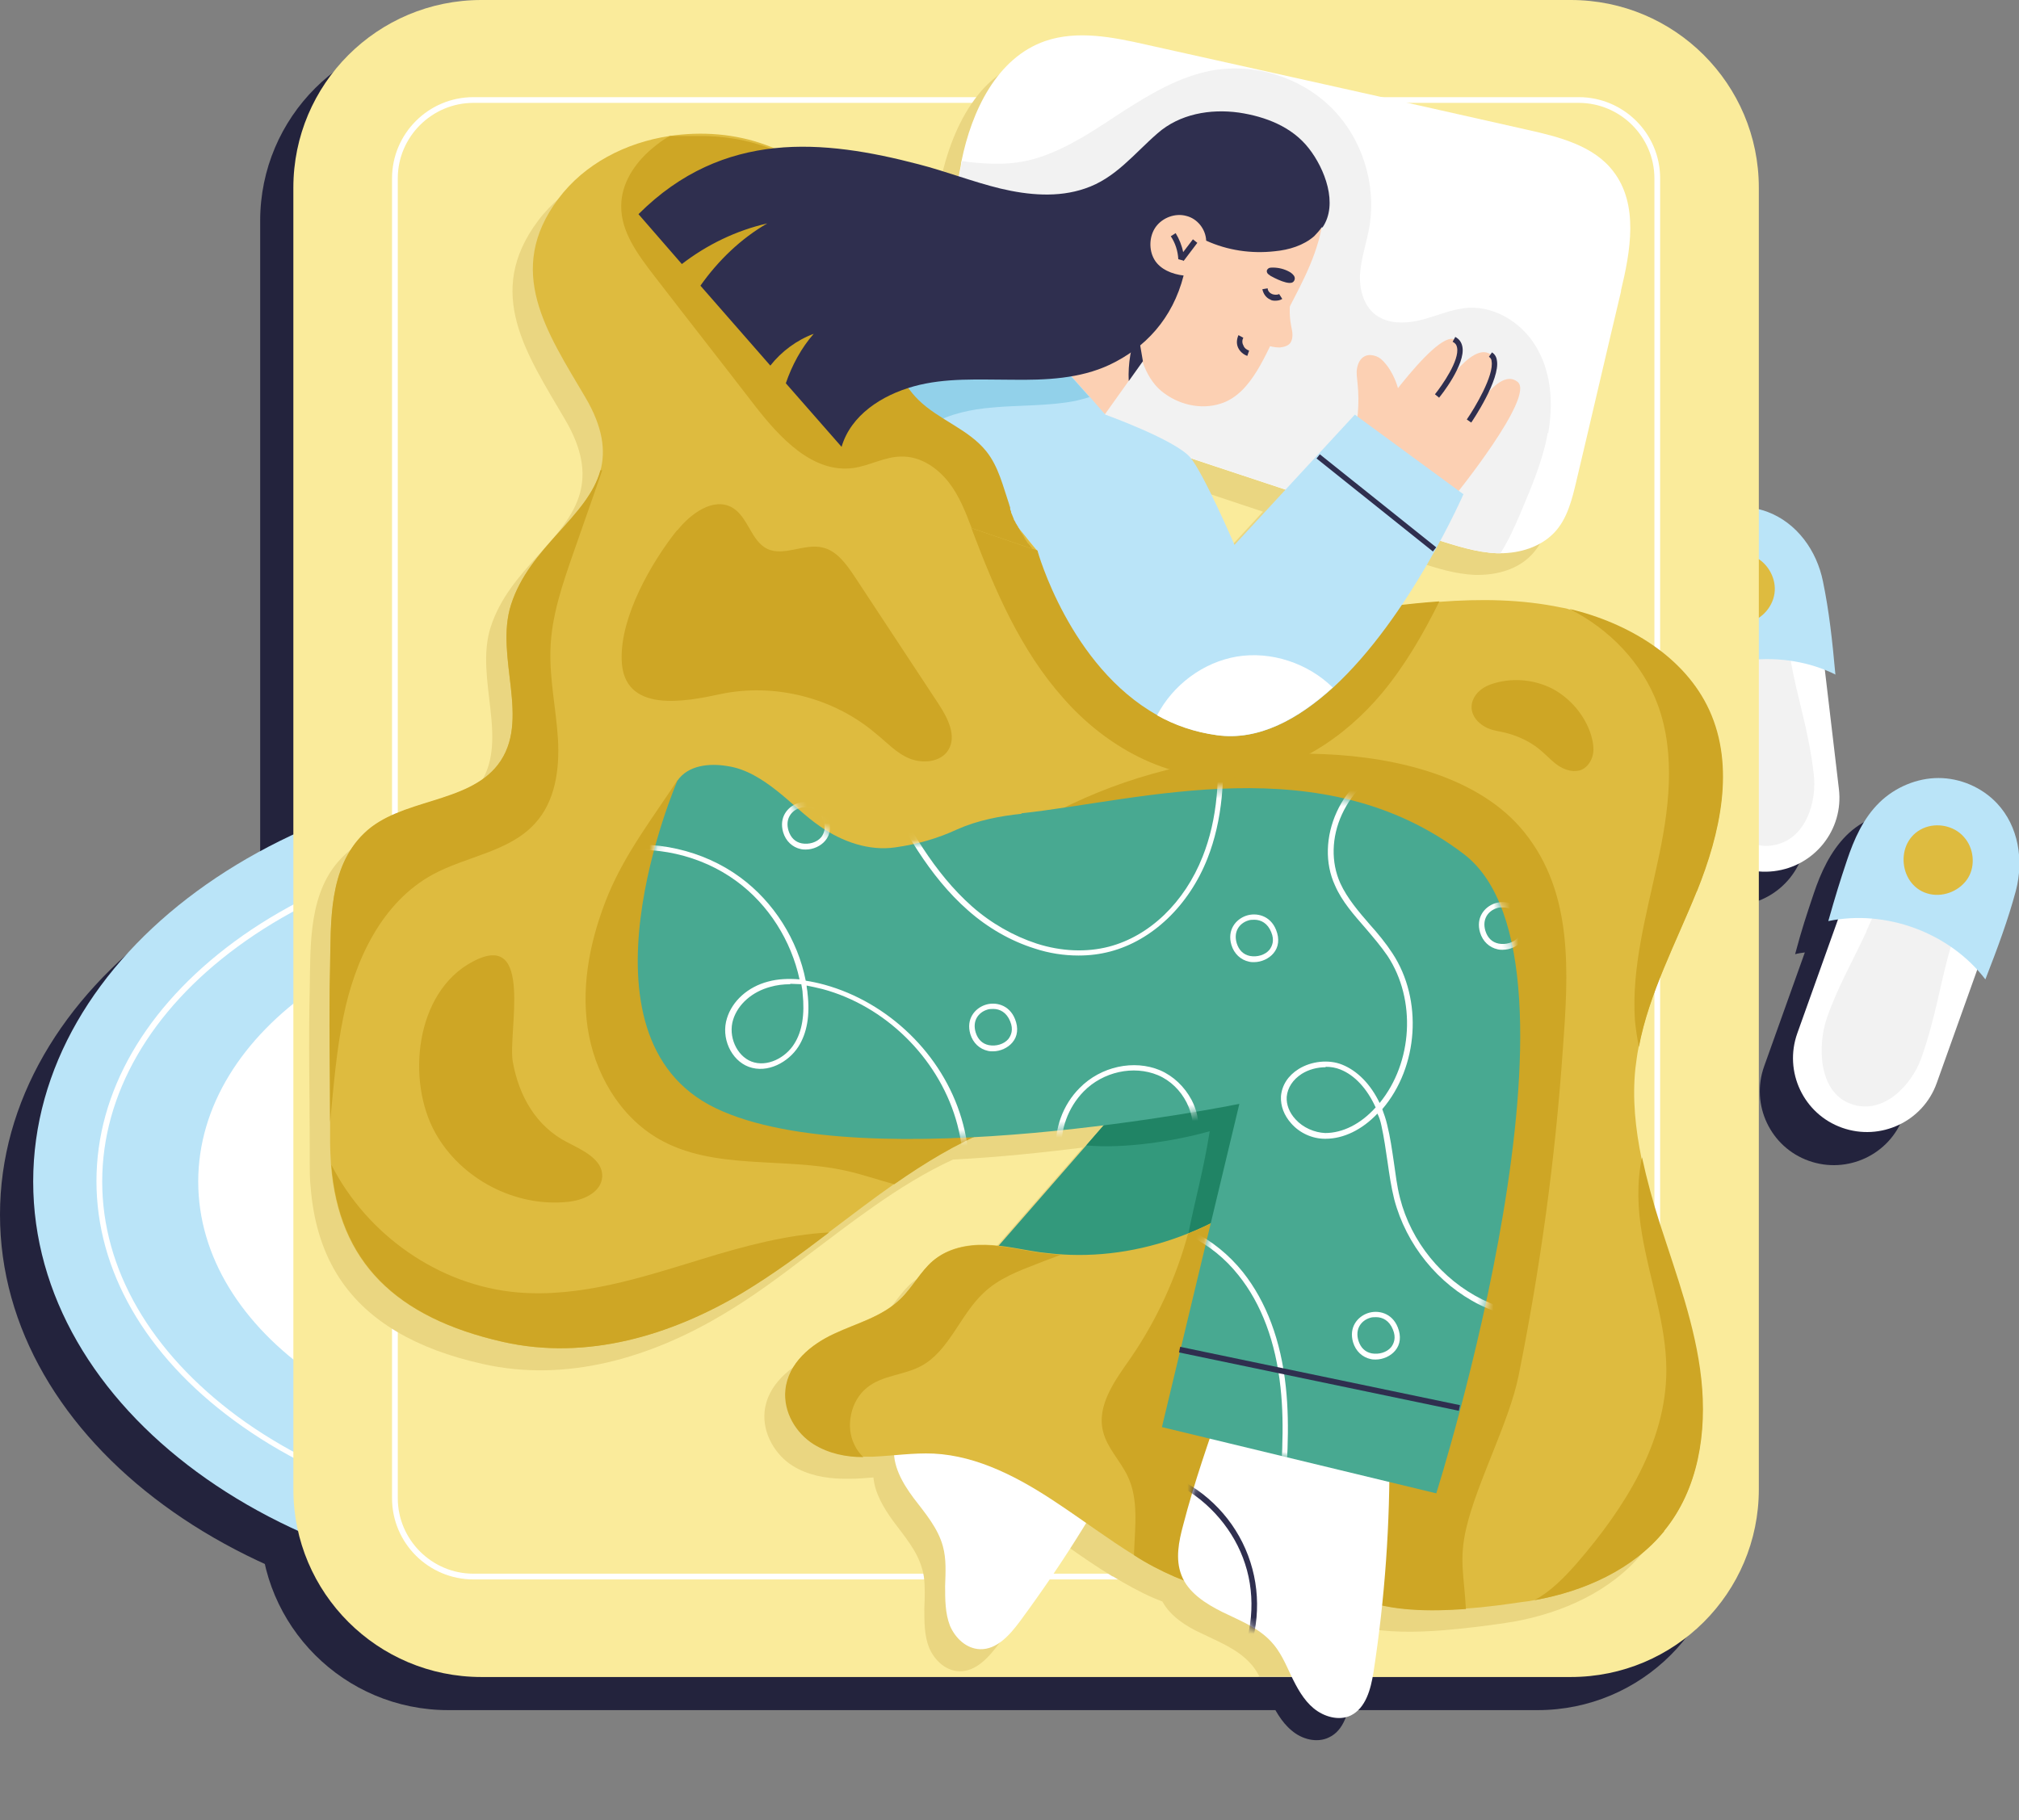 <svg width="244" height="220" viewBox="0 0 244 220" fill="none" xmlns="http://www.w3.org/2000/svg">
<rect x="0" y="0" width="244" height="220" fill="#808080" stroke="none"/>
<g clip-path="url(#clip0_129_7952)">
<path d="M185.821 4.003H54.169C41.617 4.003 31.442 14.159 31.442 26.686V184.027C31.442 196.555 41.617 206.71 54.169 206.71H185.821C198.372 206.71 208.547 196.555 208.547 184.027V26.686C208.547 14.159 198.372 4.003 185.821 4.003Z" fill="#23233D"/>
<path d="M67.537 196.463C104.837 196.463 135.074 174.24 135.074 146.827C135.074 119.414 104.837 97.191 67.537 97.191C30.237 97.191 0 119.414 0 146.827C0 174.24 30.237 196.463 67.537 196.463Z" fill="#23233D"/>
<path d="M71.548 192.46C108.847 192.46 139.085 170.237 139.085 142.824C139.085 115.411 108.847 93.188 71.548 93.188C34.248 93.188 4.011 115.411 4.011 142.824C4.011 170.237 34.248 192.46 71.548 192.46Z" fill="#BAE4F8"/>
<path d="M71.494 184.774C63.152 184.774 55.078 183.6 47.484 181.198C40.266 178.957 33.795 175.754 28.288 171.698C17.539 163.799 11.657 153.552 11.657 142.77C11.657 131.989 17.593 121.742 28.288 113.843C33.795 109.786 40.266 106.584 47.484 104.343C55.078 101.994 63.152 100.767 71.494 100.767C79.836 100.767 87.911 101.941 95.504 104.343C102.723 106.584 109.193 109.786 114.701 113.843C125.449 121.742 131.331 131.989 131.331 142.77C131.331 153.552 125.396 163.799 114.701 171.698C109.193 175.754 102.723 178.957 95.504 181.198C87.911 183.547 79.836 184.774 71.494 184.774ZM71.494 101.514C63.206 101.514 55.238 102.688 47.698 105.036C40.533 107.278 34.17 110.427 28.715 114.43C18.181 122.169 12.352 132.256 12.352 142.824C12.352 153.392 18.181 163.425 28.715 171.218C34.17 175.221 40.533 178.37 47.698 180.611C55.238 182.96 63.206 184.134 71.494 184.134C79.783 184.134 87.75 182.96 95.29 180.611C102.455 178.37 108.819 175.221 114.273 171.218C124.807 163.479 130.636 153.392 130.636 142.824C130.636 132.256 124.807 122.222 114.273 114.43C108.819 110.427 102.455 107.278 95.29 105.036C87.75 102.688 79.783 101.514 71.494 101.514Z" fill="white"/>
<path d="M71.494 175.808C97.749 175.808 119.032 161.041 119.032 142.824C119.032 124.608 97.749 109.84 71.494 109.84C45.239 109.84 23.956 124.608 23.956 142.824C23.956 161.041 45.239 175.808 71.494 175.808Z" fill="white"/>
<path d="M218.172 99.379L216.461 84.969C216.942 85.129 217.37 85.342 217.851 85.556C217.477 81.446 217.103 77.977 216.354 74.347C215.606 70.611 213.199 67.249 209.617 65.915C207.157 65.007 204.323 65.167 201.97 66.342C199.617 67.516 197.745 69.651 196.89 72.106C195.981 74.668 196.141 77.496 196.516 80.165C196.89 82.834 197.104 84.435 197.745 87.744C198.066 87.477 198.387 87.263 198.708 87.05L200.419 101.567C201.007 106.477 205.446 110 210.365 109.413C215.285 108.826 218.814 104.396 218.226 99.486L218.172 99.379Z" fill="#23233D"/>
<path d="M237.316 101.087C235.551 99.165 232.878 98.044 230.257 98.044C227.637 98.044 225.017 99.112 223.145 100.98C221.22 102.901 220.044 105.463 219.188 108.025C218.333 110.587 217.798 112.135 216.942 115.337C217.317 115.23 217.744 115.177 218.119 115.124L213.199 128.894C211.542 133.537 213.948 138.661 218.6 140.315C223.252 141.97 228.386 139.568 230.043 134.925L234.963 121.261C235.284 121.635 235.605 122.009 235.926 122.436C237.423 118.593 238.653 115.284 239.615 111.708C240.578 108.025 239.936 103.915 237.316 101.14V101.087Z" fill="#23233D"/>
<path d="M214.376 105.303C209.456 105.89 205.018 102.368 204.429 97.457L201.488 72.533C200.9 67.622 204.429 63.193 209.349 62.605C214.269 62.018 218.707 65.541 219.295 70.451L222.236 95.376C222.824 100.286 219.295 104.716 214.376 105.303Z" fill="white"/>
<path d="M206.461 82.727C206.568 86.516 206.354 90.412 206.836 94.202C207.264 97.564 209.83 102.741 214.055 102.208C218.279 101.674 219.616 96.817 219.188 93.508C218.546 88.064 217.263 84.701 216.354 79.578C215.819 76.749 215.98 73.814 215.124 71.092C214.589 69.384 213.68 67.782 212.29 66.715C210.846 65.594 208.6 64.9 206.889 65.754C203.039 67.676 205.392 72.106 205.82 75.148C206.194 77.656 206.408 80.112 206.461 82.62V82.727Z" fill="#F2F2F2"/>
<path d="M221.862 81.553C215.499 78.404 207.317 79.258 201.702 83.688C201.061 80.379 200.847 78.831 200.472 76.109C200.098 73.387 199.991 70.612 200.847 68.05C201.702 65.594 203.574 63.46 205.927 62.285C208.28 61.111 211.114 60.951 213.574 61.858C217.156 63.193 219.563 66.555 220.311 70.291C221.06 73.921 221.434 77.39 221.808 81.499L221.862 81.553Z" fill="#BAE4F8"/>
<path d="M211.274 75.255C212.985 74.828 214.376 73.227 214.483 71.412C214.59 69.651 213.467 67.836 211.809 67.196C210.151 66.555 208.119 67.089 206.996 68.477C204.537 71.465 207.531 76.162 211.274 75.255Z" fill="#DEBB3F"/>
<path d="M222.611 136.313C217.958 134.658 215.552 129.535 217.21 124.891L225.659 101.247C227.316 96.604 232.45 94.202 237.102 95.857C241.754 97.511 244.16 102.635 242.503 107.278L234.054 130.922C232.396 135.566 227.263 137.967 222.611 136.313Z" fill="white"/>
<path d="M225.552 112.616C223.947 116.085 222.022 119.447 220.792 123.023C219.669 126.226 219.669 131.99 223.68 133.431C227.69 134.872 231.059 131.029 232.182 127.934C234 122.756 234.375 119.181 235.818 114.217C236.621 111.495 238.011 108.933 238.492 106.051C238.759 104.29 238.653 102.475 237.904 100.874C237.102 99.219 235.391 97.618 233.466 97.618C229.188 97.618 229.295 102.635 228.332 105.571C227.53 107.972 226.621 110.267 225.552 112.562V112.616Z" fill="#F2F2F2"/>
<path d="M239.936 118.38C235.605 112.722 227.904 109.894 220.953 111.335C221.862 108.132 222.343 106.584 223.199 104.023C224.054 101.461 225.177 98.899 227.156 96.978C229.027 95.163 231.648 94.042 234.268 94.042C236.888 94.042 239.508 95.163 241.326 97.084C243.947 99.86 244.588 103.969 243.626 107.652C242.663 111.228 241.433 114.537 239.936 118.38Z" fill="#BAE4F8"/>
<path d="M233.252 108.079C235.016 108.453 236.942 107.599 237.851 106.104C238.76 104.61 238.546 102.475 237.316 101.141C236.139 99.806 234.054 99.379 232.396 100.126C228.867 101.728 229.455 107.278 233.252 108.079Z" fill="#DEBB3F"/>
<path d="M189.831 0H58.179C45.628 0 35.453 10.156 35.453 22.683V180.024C35.453 192.552 45.628 202.707 58.179 202.707H189.831C202.383 202.707 212.557 192.552 212.557 180.024V22.683C212.557 10.156 202.383 0 189.831 0Z" fill="#FAEB9B"/>
<path d="M190.794 190.912H57.217C51.816 190.912 47.377 186.535 47.377 181.092V21.562C47.377 16.172 51.762 11.742 57.217 11.742H190.794C196.194 11.742 200.633 16.118 200.633 21.562V181.092C200.633 186.482 196.248 190.912 190.794 190.912ZM57.217 12.435C52.19 12.435 48.073 16.545 48.073 21.562V181.092C48.073 186.108 52.19 190.218 57.217 190.218H190.794C195.82 190.218 199.938 186.108 199.938 181.092V21.562C199.938 16.545 195.82 12.435 190.794 12.435H57.217Z" fill="white"/>
<path d="M200.258 157.982C199.51 155.527 198.654 153.125 197.906 150.723C197.05 148.055 196.248 145.333 195.713 142.611C194.965 139.035 194.59 135.352 194.965 131.723C195.072 130.869 195.178 130.068 195.339 129.214C196.248 124.411 198.28 119.821 200.258 115.284C200.954 113.629 201.702 112.028 202.344 110.374C205.178 103.382 206.996 95.323 203.841 88.438C202.986 86.516 201.756 84.808 200.258 83.314C196.783 79.791 191.97 77.39 186.944 76.216C186.623 76.162 186.302 76.055 186.035 76.002C181.168 74.988 176.195 74.988 171.276 75.308C169.725 75.415 168.228 75.575 166.677 75.735C168.549 72.96 170.153 70.184 171.383 67.943C173.629 68.69 175.875 69.384 178.227 69.491C178.334 69.491 178.495 69.491 178.602 69.491C181.008 69.491 183.468 68.797 185.125 67.036C186.73 65.328 187.318 62.926 187.853 60.684C189.671 53.052 191.435 45.367 193.253 37.734C194.43 32.824 195.392 27.167 192.344 23.217C189.938 20.122 185.767 19.054 181.971 18.2C172.827 16.172 163.683 14.09 154.539 12.062C148.336 10.675 142.133 9.287 135.93 7.899C131.919 6.992 127.641 6.138 123.738 7.472C121.225 8.326 119.246 9.981 117.749 12.062C115.663 14.891 114.38 18.52 113.631 21.989C113.631 22.096 113.631 22.256 113.578 22.363C113.471 22.897 113.364 23.43 113.257 23.911C111.599 23.377 109.942 22.843 108.284 22.416C102.562 20.922 96.627 19.855 90.905 20.495C90.584 20.388 90.263 20.228 89.942 20.122C89.729 20.068 89.515 19.961 89.301 19.908C89.301 19.908 89.194 19.908 89.14 19.908C88.927 19.855 88.766 19.801 88.552 19.748C88.338 19.695 88.124 19.641 87.91 19.588C87.91 19.588 87.803 19.588 87.75 19.588C87.59 19.588 87.376 19.481 87.215 19.481C87.215 19.481 87.162 19.481 87.108 19.481C86.894 19.481 86.681 19.374 86.467 19.374C86.467 19.374 86.36 19.374 86.306 19.374C86.146 19.374 85.932 19.321 85.772 19.267C85.772 19.267 85.665 19.267 85.611 19.267C85.397 19.267 85.183 19.214 84.969 19.161C84.969 19.161 84.862 19.161 84.809 19.161C84.649 19.161 84.435 19.161 84.274 19.107C84.221 19.107 84.167 19.107 84.114 19.107C83.9 19.107 83.686 19.107 83.472 19.107H83.365C83.205 19.107 82.991 19.107 82.831 19.107C82.777 19.107 82.724 19.107 82.67 19.107C82.456 19.107 82.242 19.107 82.028 19.107C82.028 19.107 82.028 19.107 81.975 19.107C81.868 19.107 81.761 19.107 81.654 19.107C81.654 19.107 81.547 19.107 81.494 19.107H81.333C81.333 19.107 81.28 19.107 81.226 19.107C81.226 19.107 81.119 19.107 81.066 19.107C80.905 19.107 80.799 19.107 80.638 19.107C80.638 19.107 80.638 19.107 80.585 19.107H80.478C80.371 19.107 80.317 19.107 80.21 19.107C80.103 19.107 79.996 19.107 79.889 19.107C79.889 19.107 79.836 19.107 79.782 19.107C79.675 19.107 79.515 19.107 79.408 19.107C79.355 19.107 79.301 19.107 79.248 19.107C79.248 19.107 79.248 19.107 79.194 19.107C79.194 19.107 79.194 19.107 79.141 19.107C79.087 19.107 79.034 19.107 78.98 19.107C78.927 19.107 78.873 19.107 78.766 19.107C78.659 19.107 78.553 19.107 78.446 19.107C75.825 19.534 73.259 20.335 70.959 21.616C68.66 22.897 66.628 24.551 65.024 26.686C58.5 35.386 63.633 42.751 68.286 50.704C70.425 54.333 70.746 57.162 70.104 59.563C68.553 65.274 61.548 68.797 59.302 75.789C57.27 82.087 61.815 89.826 57.698 95.163C55.452 98.045 51.602 98.952 47.966 100.126C45.559 100.874 43.26 101.781 41.549 103.435C37.218 107.598 37.538 114.163 37.431 119.607C37.271 126.119 37.431 132.15 37.431 138.341C37.431 139.035 37.431 139.728 37.431 140.476C37.431 141.49 37.431 142.504 37.538 143.464C38.18 151.577 41.656 157.235 47.966 160.971C50.853 162.678 54.276 163.959 58.34 164.867C68.5 167.162 78.659 164.066 87.269 158.942C90.905 156.808 94.327 154.246 97.75 151.63C100.37 149.656 102.937 147.681 105.61 145.813C108.658 143.678 111.813 141.703 115.182 140.155C120.69 139.889 126.091 139.301 130.85 138.714L128.711 141.169L118.177 153.232C117.642 153.178 117.054 153.125 116.519 153.125C114.326 153.125 111.974 153.552 110.209 155.046C108.712 156.327 107.696 158.249 106.305 159.636C104.113 161.825 101.065 162.572 98.284 163.853C95.557 165.134 92.723 167.375 92.402 170.631C92.135 173.3 93.739 175.915 95.825 177.196C97.643 178.317 99.728 178.69 101.814 178.743C102.188 178.743 102.562 178.743 102.937 178.743C103.792 178.743 104.701 178.637 105.557 178.583C105.717 180.451 106.787 182.266 107.91 183.814C109.246 185.628 110.851 187.443 111.439 189.631C111.546 189.952 111.599 190.272 111.653 190.592C111.813 191.873 111.76 193.154 111.706 194.435C111.706 196.036 111.706 197.744 112.294 199.185C112.936 200.679 114.273 201.96 115.931 202.014C117.963 202.067 119.513 200.306 120.743 198.651C122.722 195.983 124.593 193.314 126.358 190.539C127.16 189.258 127.962 188.03 128.764 186.749C130.636 188.084 132.507 189.365 134.432 190.539C134.432 190.539 134.433 190.539 134.486 190.539C136.09 191.499 137.694 192.407 139.406 193.154C139.78 193.314 140.101 193.421 140.475 193.581C141.438 195.342 143.309 196.57 145.181 197.424C147.266 198.438 149.459 199.292 151.009 200.946C151.491 201.427 151.865 202.014 152.186 202.601H163.736C164.003 200.626 164.271 198.651 164.485 196.677C167.586 197.37 171.169 197.317 174.484 197.05C177.104 196.837 179.564 196.516 181.436 196.25C181.917 196.196 182.345 196.089 182.826 196.036C188.869 194.969 194.751 192.3 198.494 187.71C202.665 182.64 203.681 175.755 202.986 169.35C202.558 165.454 201.542 161.664 200.365 157.928L200.258 157.982ZM152.667 61.805L146.518 68.477C146.518 68.477 142.935 60.097 141.277 58.069C145.074 59.35 148.87 60.578 152.667 61.858V61.805Z" fill="#EAD681"/>
<path d="M163.629 202.708C163.522 203.401 163.415 204.149 163.308 204.842C162.987 206.871 162.453 209.166 160.581 210.02C159.137 210.713 157.319 210.233 156.089 209.166C154.859 208.151 154.057 206.657 153.362 205.216C152.934 204.362 152.56 203.508 152.079 202.708H163.629Z" fill="#23233D"/>
<path d="M122.454 158.301C118.551 161.984 114.647 165.613 111.065 169.563C109.674 171.057 108.284 172.765 108.07 174.793C107.803 177.088 109.033 179.223 110.423 181.091C111.813 182.906 113.364 184.721 113.952 186.909C114.38 188.457 114.273 190.111 114.219 191.712C114.219 193.314 114.219 195.021 114.808 196.516C115.449 198.01 116.786 199.291 118.444 199.345C120.476 199.398 122.027 197.637 123.257 195.982C128.657 188.67 133.47 180.931 137.534 172.819L122.454 158.248V158.301Z" fill="white"/>
<path d="M139.94 180.344L135.609 176.555L118.711 161.824L114.273 157.928L131.224 138.5L140.689 127.613L156.678 121.635L178.762 113.416C187.853 132.896 139.994 180.344 139.994 180.344H139.94Z" fill="#33997C"/>
<path d="M162.56 140.849C160.367 147.467 155.929 153.338 150.1 157.127L143.63 149.015C144.486 144.798 145.448 141.436 146.197 136.739C141.812 137.967 135.769 138.874 131.278 138.447L140.742 127.559L156.731 121.582C157.854 122.115 158.923 122.809 159.886 123.663C162.132 125.745 163.415 128.733 163.79 131.776C164.164 134.818 163.629 137.913 162.667 140.796L162.56 140.849Z" fill="#208465"/>
<path d="M195.927 35.119C194.109 42.751 192.344 50.437 190.526 58.069C189.991 60.364 189.403 62.766 187.799 64.42C186.141 66.128 183.682 66.875 181.275 66.875C181.168 66.875 181.008 66.875 180.901 66.875C178.388 66.768 175.981 65.968 173.575 65.221C157.319 59.83 141.01 54.44 124.754 49.049C121.331 47.928 117.802 46.7 115.289 44.139C112.776 41.577 112.187 38.214 112.989 34.745C114.326 28.607 114.915 26.366 116.144 19.854C116.144 19.748 116.144 19.587 116.198 19.481C117.428 13.396 120.476 6.992 126.304 4.963C130.208 3.629 134.486 4.483 138.496 5.39C153.843 8.806 169.244 12.222 184.591 15.691C188.441 16.545 192.612 17.613 194.965 20.708C198.066 24.711 197.05 30.369 195.874 35.225L195.927 35.119Z" fill="white"/>
<path d="M187.05 52.305C186.462 55.667 185.072 58.869 183.735 62.072C183.04 63.673 182.291 65.381 181.329 66.875C181.222 66.875 181.061 66.875 180.954 66.875C178.441 66.769 176.035 65.968 173.629 65.221C157.373 59.83 141.063 54.44 124.807 49.049C121.385 47.928 117.856 46.7 115.342 44.139C112.829 41.577 112.241 38.214 113.043 34.745C114.38 28.607 114.968 26.366 116.198 19.854C116.198 19.748 116.198 19.587 116.251 19.481C116.519 19.481 116.84 19.534 117.107 19.587C120.048 19.908 122.775 19.961 125.663 19C129.352 17.773 132.561 15.531 135.823 13.396C139.085 11.315 142.507 9.287 146.357 8.539C151.544 7.579 157.105 9.287 160.848 12.969C164.591 16.652 166.356 22.203 165.501 27.38C165.18 29.248 164.538 31.062 164.378 32.931C164.217 34.799 164.752 36.933 166.249 38.054C167.8 39.228 169.992 39.122 171.864 38.641C173.735 38.161 175.554 37.307 177.532 37.2C180.954 37.04 184.27 39.282 185.874 42.324C187.532 45.366 187.692 48.996 187.104 52.358L187.05 52.305Z" fill="#F2F2F2"/>
<path d="M205.552 166.735C206.247 173.139 205.231 180.024 201.061 185.095C197.317 189.685 191.435 192.353 185.393 193.421C184.911 193.527 184.484 193.581 184.002 193.634C182.131 193.901 179.671 194.275 177.051 194.435C172.72 194.755 167.907 194.702 164.271 193.207C158.282 190.699 158.709 185.148 159.886 179.918C161.704 171.698 163.576 163.532 165.394 155.313C166.303 151.203 167.265 146.987 166.57 142.824C164.324 128.413 149.138 133.804 138.871 133.911C136.625 133.911 134.379 133.857 132.133 133.911C130.475 133.911 128.764 134.071 127.107 134.391C124.486 134.871 122.027 135.619 119.62 136.579C115.503 138.234 111.706 140.582 108.016 143.144C105.343 145.012 102.776 146.987 100.156 148.962C96.734 151.577 93.311 154.085 89.675 156.274C81.066 161.397 70.906 164.493 60.746 162.198C47.805 159.262 40.907 152.538 39.998 140.796C39.945 139.835 39.891 138.821 39.891 137.807C39.891 137.113 39.891 136.366 39.891 135.672C39.891 129.481 39.731 123.45 39.891 116.938C39.998 111.494 39.677 104.93 44.009 100.767C48.34 96.55 56.468 97.244 60.158 92.494C64.275 87.157 59.73 79.471 61.762 73.12C64.008 66.128 71.013 62.552 72.564 56.895C73.205 54.493 72.884 51.664 70.745 48.035C66.093 40.136 60.96 32.717 67.484 24.017C70.638 19.801 75.612 17.239 80.905 16.439C84.809 15.851 88.873 16.172 92.509 17.506C99.568 20.015 105.45 26.259 106.84 33.411C107.856 38.588 106.626 43.872 110.904 48.088C113.364 50.49 116.947 51.611 119.086 54.279C120.583 56.148 121.118 58.549 121.866 60.737C125.716 72.159 141.01 75.362 151.972 74.934C159.244 74.668 166.57 73.28 173.949 72.746C178.922 72.373 183.842 72.426 188.708 73.44C189.029 73.493 189.35 73.547 189.617 73.654C196.783 75.362 203.574 79.471 206.515 85.876C209.67 92.761 207.852 100.767 205.018 107.812C202.504 114.056 199.242 120.141 198.013 126.652C197.852 127.453 197.745 128.307 197.638 129.161C197.264 132.79 197.638 136.419 198.387 140.049C198.975 142.771 199.724 145.492 200.579 148.161C202.558 154.299 204.857 160.437 205.552 166.841V166.735Z" fill="#DEBB3F"/>
<path d="M188.869 126.866C187.96 140.102 186.141 153.285 183.521 166.308C182.398 171.858 178.495 179.17 177.211 184.668C176.302 188.511 176.944 190.432 177.158 194.488C172.827 194.808 168.014 194.755 164.378 193.261C158.389 190.752 158.816 185.201 159.993 179.971C161.811 171.752 163.683 163.586 165.501 155.366C166.41 151.257 167.372 147.04 166.677 142.877C164.431 128.467 149.245 133.857 138.978 133.964C136.732 133.964 134.486 133.911 132.24 133.964L110.316 111.921C122.401 97.458 141.224 90.306 160.1 91.16C168.763 91.533 178.869 93.882 184.27 100.66C190.152 108.025 189.564 117.472 188.869 126.919V126.866Z" fill="#CEA625"/>
<path d="M173.949 72.693C172.024 76.589 169.832 80.378 167.051 83.741C162.506 89.185 156.036 93.508 148.87 93.935C141.063 94.415 133.577 90.199 128.497 84.381C123.363 78.617 120.262 71.412 117.535 64.207C117.535 64.1 117.428 63.94 117.374 63.833L125.342 66.555C131.545 73.227 143.149 75.201 151.918 74.881C159.191 74.614 166.517 73.227 173.896 72.693H173.949Z" fill="#CEA625"/>
<path d="M66.521 78.564C66.414 82.193 67.216 85.769 67.43 89.345C67.644 92.974 67.109 96.87 64.649 99.539C61.548 102.955 56.414 103.489 52.35 105.677C46.148 109.039 42.886 116.031 41.495 122.916C40.64 127.079 40.319 131.349 39.891 135.619C39.891 129.427 39.731 123.396 39.891 116.885C39.998 111.441 39.677 104.876 44.009 100.713C48.34 96.497 56.468 97.191 60.158 92.441C64.275 87.103 59.73 79.418 61.762 73.066C64.008 66.075 71.013 62.499 72.564 56.841H72.777C71.654 60.15 70.478 63.406 69.355 66.662C68.018 70.505 66.628 74.454 66.521 78.564Z" fill="#CEA625"/>
<path d="M205.071 107.705C202.558 113.949 199.296 120.034 198.066 126.545C197.852 125.478 197.692 124.41 197.585 123.343C197.157 116.938 198.975 110.587 200.312 104.289C201.702 97.991 202.558 91.266 200.365 85.235C198.494 80.165 194.537 76.055 189.671 73.6C196.836 75.308 203.627 79.418 206.568 85.822C209.723 92.707 207.905 100.713 205.071 107.758V107.705Z" fill="#CEA625"/>
<path d="M100.209 148.962C96.787 151.577 93.365 154.086 89.728 156.274C81.119 161.398 70.959 164.493 60.799 162.198C47.859 159.263 40.961 152.538 40.051 140.796C44.329 149.229 53.046 155.42 62.564 156.22C70.157 156.861 77.59 154.406 84.916 152.164C89.942 150.616 95.129 149.229 100.316 148.962H100.209Z" fill="#CEA625"/>
<path d="M201.114 185.094C197.371 189.684 191.489 192.353 185.446 193.42C187.425 192.353 189.082 190.645 190.58 188.937C196.301 182.319 201.381 174.367 201.381 165.614C201.381 160.063 199.349 154.672 198.44 149.175C197.906 146.133 197.799 142.877 198.44 139.888C199.029 142.61 199.777 145.332 200.633 148.001C202.611 154.139 204.911 160.276 205.606 166.681C206.301 173.086 205.285 179.971 201.114 185.041V185.094Z" fill="#CEA625"/>
<path d="M81.868 64.1C83.472 62.072 86.199 60.097 88.445 61.325C90.424 62.446 90.745 65.381 92.723 66.342C94.755 67.302 97.215 65.648 99.407 66.182C101.118 66.555 102.295 68.21 103.257 69.651C106.626 74.775 110.048 79.952 113.417 85.075C114.54 86.783 115.663 88.972 114.594 90.68C113.685 92.121 111.546 92.334 109.942 91.694C108.337 91.053 107.161 89.719 105.824 88.651C100.744 84.328 93.579 82.513 87.055 83.901C82.83 84.808 75.291 86.303 75.13 79.738C74.97 74.508 78.713 67.996 81.814 64.1H81.868Z" fill="#CEA625"/>
<path d="M68.553 138.074C70.425 139.034 72.884 140.155 72.778 142.237C72.671 144.158 70.425 145.119 68.553 145.279C62.243 145.919 55.719 142.504 52.618 136.953C49.089 130.655 50.158 119.927 57.11 116.245C64.596 112.242 61.334 124.891 61.976 128.36C62.724 132.523 64.81 136.152 68.553 138.074Z" fill="#CEA625"/>
<path d="M186.355 90.839C187.05 91.426 187.692 92.174 188.494 92.654C189.296 93.134 190.312 93.401 191.168 93.028C191.863 92.707 192.344 91.96 192.505 91.213C192.665 90.466 192.505 89.612 192.291 88.865C191.542 86.463 189.777 84.381 187.532 83.207C185.286 82.086 182.559 81.873 180.152 82.727C177.585 83.634 176.89 86.356 179.457 87.85C180.259 88.331 181.329 88.384 182.238 88.651C183.735 89.078 185.179 89.772 186.355 90.839Z" fill="#CEA625"/>
<path d="M157.747 190.645C152.881 193.367 146.999 192.727 141.972 190.592C140.261 189.845 138.603 188.991 137.053 187.977C133.951 186.055 130.957 183.814 127.909 181.786C123.31 178.69 118.23 175.968 112.829 175.701C110.369 175.594 107.963 175.968 105.503 176.075C105.129 176.075 104.755 176.075 104.38 176.075C102.295 176.075 100.209 175.648 98.391 174.527C96.252 173.193 94.702 170.631 94.969 167.962C95.29 164.707 98.07 162.465 100.851 161.184C103.578 159.903 106.626 159.156 108.872 156.968C110.316 155.58 111.278 153.658 112.776 152.378C114.54 150.883 116.84 150.403 119.086 150.456C121.331 150.51 123.47 151.043 125.663 151.363C126.572 151.47 127.481 151.577 128.39 151.63C133.523 151.951 138.764 151.043 143.63 149.068C148.443 147.147 152.881 144.158 156.624 140.315L157.854 190.592L157.747 190.645Z" fill="#DEBB3F"/>
<path d="M156.517 140.369L157.747 190.645C152.881 193.367 146.999 192.727 141.972 190.592C140.261 189.845 138.603 188.991 137.053 187.977C137.053 187.87 137.053 187.817 137.053 187.71C137.16 184.561 137.641 181.198 136.251 178.37C135.341 176.502 133.791 175.007 133.309 173.032C132.507 169.883 134.753 166.841 136.625 164.173C139.78 159.583 142.133 154.459 143.576 149.122C148.389 147.2 152.827 144.211 156.57 140.369H156.517Z" fill="#CEA625"/>
<path d="M128.283 151.63C127.374 152.004 126.411 152.324 125.502 152.698C123.15 153.605 120.69 154.512 118.818 156.327C116.038 158.942 114.701 163.265 111.385 165.08C109.246 166.254 106.626 166.201 104.755 167.749C102.83 169.296 102.134 172.392 103.257 174.634C103.525 175.221 103.899 175.701 104.327 176.128C102.241 176.128 100.156 175.701 98.338 174.58C96.199 173.246 94.648 170.684 94.915 168.015C95.236 164.76 98.017 162.518 100.798 161.237C103.525 159.956 106.573 159.209 108.819 157.021C110.262 155.633 111.225 153.712 112.722 152.431C114.487 150.936 116.786 150.456 119.032 150.509C121.278 150.563 123.417 151.096 125.609 151.417C126.518 151.523 127.427 151.63 128.336 151.684L128.283 151.63Z" fill="#CEA625"/>
<path d="M119.674 136.579C115.556 138.234 111.76 140.582 108.07 143.144C106.091 142.61 104.113 141.917 102.134 141.49C94.595 139.835 86.199 141.49 79.569 137.647C74.809 134.871 71.815 129.641 71.013 124.197C70.211 118.753 71.441 113.149 73.526 108.079C75.665 103.008 78.82 98.952 81.868 94.309C85.183 99.966 84.542 107.331 88.124 112.829C90.691 116.778 95.183 119.02 99.621 120.621C104.059 122.222 108.712 123.343 112.722 125.798C116.519 128.147 119.674 132.149 119.674 136.579Z" fill="#CEA625"/>
<path d="M147.854 169.083C146.09 174.153 144.325 179.17 142.988 184.347C142.453 186.322 142.026 188.457 142.774 190.379C143.576 192.513 145.715 193.848 147.747 194.862C149.833 195.876 152.025 196.73 153.576 198.384C154.699 199.559 155.34 201.053 156.036 202.547C156.731 203.988 157.533 205.483 158.763 206.497C159.993 207.511 161.811 208.045 163.255 207.351C165.073 206.444 165.661 204.149 165.982 202.174C167.372 193.207 168.014 184.081 167.907 175.007" fill="white"/>
<path d="M123.417 98.311C138.122 96.71 159.779 90.199 176.89 103.222C194.002 116.245 173.575 180.505 173.575 180.505L140.421 172.499L149.779 133.43C149.779 133.43 104.594 142.61 86.52 133.964C68.446 125.318 81.868 94.362 81.868 94.362C83.151 92.494 85.718 92.227 87.91 92.601C90.156 92.921 92.135 94.202 93.899 95.59C95.664 96.977 97.268 98.632 99.14 99.913C101.76 101.727 105.022 102.902 108.23 102.421C110.851 102.048 113.31 101.354 115.717 100.233C118.123 99.165 120.85 98.632 123.47 98.365L123.417 98.311Z" fill="#48A991"/>
<mask id="mask0_129_7952" style="mask-type:luminance" maskUnits="userSpaceOnUse" x="77" y="92" width="107" height="89">
<path d="M123.417 98.311C138.122 96.71 159.779 90.199 176.89 103.222C194.002 116.245 173.575 180.505 173.575 180.505L140.421 172.499L149.779 133.43C149.779 133.43 104.594 142.61 86.52 133.964C68.446 125.318 81.868 94.362 81.868 94.362C83.151 92.494 85.718 92.227 87.91 92.601C90.156 92.921 92.135 94.202 93.899 95.59C95.664 96.977 97.268 98.632 99.14 99.913C101.76 101.727 105.022 102.902 108.23 102.421C110.851 102.048 113.31 101.354 115.717 100.233C118.123 99.165 120.85 98.632 123.47 98.365L123.417 98.311Z" fill="white"/>
</mask>
<g mask="url(#mask0_129_7952)">
<path d="M111.118 157.608L110.637 157.181C115.823 151.363 117.749 142.717 115.503 135.245C113.257 127.773 106.947 121.582 99.407 119.554C98.712 119.393 98.07 119.233 97.482 119.127C97.482 119.447 97.589 119.767 97.589 120.034C97.91 122.703 97.535 124.891 96.466 126.545C95.29 128.36 92.776 129.801 90.477 128.947C88.338 128.147 87.108 125.425 87.857 123.076C88.499 120.995 90.37 119.287 92.83 118.646C94.006 118.326 95.236 118.273 96.626 118.379C95.611 113.683 92.883 109.36 89.033 106.531C84.702 103.328 78.927 102.048 73.633 103.062L73.526 102.421C78.98 101.407 84.969 102.741 89.461 106.05C93.525 109.039 96.413 113.629 97.375 118.54C98.07 118.646 98.819 118.806 99.621 119.02C107.375 121.155 113.898 127.453 116.198 135.192C118.497 142.877 116.519 151.737 111.171 157.768L111.118 157.608ZM95.504 118.967C94.648 118.967 93.846 119.073 93.097 119.287C90.905 119.874 89.194 121.368 88.605 123.236C87.964 125.264 89.033 127.613 90.798 128.307C92.723 129.054 94.969 127.826 95.985 126.172C96.947 124.677 97.268 122.596 97.001 120.087C97.001 119.714 96.894 119.34 96.84 118.967C96.413 118.967 95.931 118.913 95.504 118.913V118.967Z" fill="white"/>
<path d="M187.639 159.743C184.591 159.743 181.543 159.049 178.815 157.715C173.789 155.206 169.939 150.456 168.495 144.959C168.121 143.465 167.907 141.97 167.693 140.476C167.479 139.035 167.265 137.487 166.944 136.046C166.837 135.512 166.677 135.032 166.463 134.605C164.591 136.58 162.346 137.647 160.207 137.647C158.068 137.647 160.153 137.647 160.1 137.647C158.602 137.647 157.052 136.953 156.036 135.779C155.18 134.818 154.752 133.698 154.806 132.523C154.913 131.189 155.661 130.015 156.945 129.214C158.495 128.254 160.581 128.04 162.185 128.681C164.057 129.428 165.661 131.082 166.73 133.324C170.741 128.414 171.169 120.835 167.693 115.551C166.891 114.377 165.928 113.256 165.019 112.189C163.629 110.587 162.185 108.986 161.33 107.011C160.1 104.343 160.207 101.087 161.543 98.152C162.88 95.216 165.287 93.028 168.121 92.121L168.335 92.761C165.714 93.562 163.468 95.643 162.185 98.418C160.902 101.194 160.848 104.236 161.971 106.745C162.827 108.613 164.217 110.214 165.554 111.762C166.516 112.829 167.479 114.003 168.281 115.231C171.971 120.835 171.436 128.947 167.051 134.071C167.265 134.658 167.479 135.245 167.639 135.939C168.014 137.434 168.228 138.981 168.442 140.422C168.655 141.863 168.816 143.358 169.19 144.799C170.527 150.083 174.27 154.673 179.136 157.075C184.002 159.476 189.938 159.69 194.964 157.608L195.232 158.249C192.825 159.263 190.259 159.743 187.639 159.743ZM160.207 129.001C159.191 129.001 158.175 129.268 157.319 129.801C156.25 130.495 155.608 131.456 155.501 132.577C155.447 133.537 155.822 134.498 156.57 135.299C157.479 136.313 158.87 136.9 160.153 136.953C162.239 136.953 164.431 135.886 166.249 133.858C165.233 131.616 163.736 129.961 161.971 129.268C161.436 129.054 160.848 128.947 160.207 128.947V129.001Z" fill="white"/>
<path d="M155.127 182.479H154.485C154.859 177.569 155.287 172.552 154.752 167.695C154.164 162.198 152.453 157.608 149.672 154.139C146.464 150.083 141.651 147.734 137.106 147.894V147.254C141.812 147.04 146.838 149.549 150.207 153.765C153.041 157.341 154.806 162.038 155.394 167.642C155.929 172.606 155.501 177.623 155.127 182.533V182.479Z" fill="white"/>
<path d="M130.315 115.497C128.604 115.497 126.786 115.231 125.021 114.643C122.133 113.736 119.353 112.135 117 110.053C112.241 105.89 109.139 100.126 106.573 95.109L107.161 94.789C109.727 99.806 112.829 105.463 117.481 109.573C119.78 111.601 122.508 113.149 125.288 114.056C128.283 115.017 131.331 115.124 134.004 114.43C138.924 113.149 143.148 109.093 145.341 103.542C147.105 99.112 147.587 93.828 146.892 87.317H147.533C148.228 93.828 147.694 99.272 145.929 103.756C143.683 109.466 139.245 113.683 134.165 115.017C132.935 115.337 131.705 115.497 130.368 115.497H130.315Z" fill="white"/>
<path d="M127.641 139.355C127.374 136.473 128.443 133.537 130.475 131.509C133.042 128.894 137.052 128.04 140.207 129.374C141.812 130.068 143.148 131.349 144.004 132.95C144.86 134.605 145.073 136.419 144.592 138.074L143.951 137.861C144.806 134.872 142.988 131.242 139.94 129.961C136.999 128.734 133.309 129.534 130.956 131.936C129.085 133.858 128.069 136.58 128.336 139.248H127.695L127.641 139.355Z" fill="white"/>
<path d="M166.303 164.333C166.089 164.333 165.875 164.333 165.661 164.28C164.645 164.066 163.843 163.319 163.522 162.251C162.987 160.437 164.057 159.156 165.287 158.729C166.516 158.302 168.228 158.676 168.923 160.437C169.35 161.504 169.244 162.518 168.602 163.266C168.067 163.906 167.158 164.333 166.249 164.333H166.303ZM166.303 159.209C166.035 159.209 165.768 159.209 165.5 159.316C164.538 159.636 163.736 160.597 164.164 162.038C164.431 162.892 164.966 163.426 165.768 163.586C166.623 163.746 167.586 163.479 168.121 162.839C168.441 162.412 168.762 161.718 168.334 160.704C167.907 159.636 167.105 159.209 166.303 159.209Z" fill="white"/>
<path d="M151.597 116.298C151.384 116.298 151.17 116.298 150.956 116.244C149.94 116.031 149.138 115.284 148.817 114.216C148.282 112.402 149.352 111.121 150.581 110.694C151.811 110.267 153.522 110.64 154.218 112.402C154.645 113.469 154.538 114.483 153.897 115.23C153.362 115.871 152.453 116.298 151.544 116.298H151.597ZM151.597 111.174C151.33 111.174 151.063 111.174 150.795 111.281C149.833 111.601 149.031 112.562 149.458 114.003C149.726 114.857 150.261 115.39 151.063 115.551C151.918 115.711 152.881 115.444 153.416 114.803C153.736 114.376 154.057 113.683 153.629 112.669C153.202 111.601 152.4 111.174 151.597 111.174Z" fill="white"/>
<path d="M181.649 114.804C181.436 114.804 181.222 114.804 181.008 114.75C179.992 114.537 179.19 113.79 178.869 112.722C178.334 110.908 179.404 109.627 180.633 109.2C181.863 108.773 183.574 109.146 184.27 110.908C184.697 111.975 184.59 112.989 183.949 113.736C183.414 114.377 182.505 114.804 181.596 114.804H181.649ZM181.649 109.68C181.382 109.68 181.115 109.68 180.847 109.787C179.885 110.107 179.083 111.068 179.51 112.509C179.778 113.363 180.313 113.896 181.115 114.056C181.97 114.217 182.933 113.95 183.468 113.309C183.788 112.882 184.109 112.188 183.681 111.174C183.254 110.107 182.452 109.68 181.649 109.68Z" fill="white"/>
<path d="M120.048 127.079C119.834 127.079 119.62 127.079 119.406 127.026C118.39 126.812 117.588 126.065 117.267 124.998C116.732 123.183 117.802 121.902 119.032 121.475C120.262 121.048 121.973 121.422 122.668 123.183C123.096 124.25 122.989 125.264 122.347 126.012C121.812 126.652 120.903 127.079 119.994 127.079H120.048ZM120.048 121.955C119.78 121.955 119.513 121.955 119.246 122.062C118.283 122.382 117.481 123.343 117.909 124.784C118.176 125.638 118.711 126.172 119.513 126.332C120.369 126.492 121.331 126.225 121.866 125.585C122.187 125.158 122.508 124.464 122.08 123.45C121.652 122.382 120.85 121.955 120.048 121.955Z" fill="white"/>
<path d="M97.428 102.688C97.215 102.688 97.001 102.688 96.787 102.635C95.771 102.421 94.969 101.674 94.648 100.606C94.113 98.792 95.183 97.511 96.412 97.084C97.642 96.657 99.353 97.031 100.049 98.792C100.476 99.859 100.37 100.873 99.728 101.621C99.193 102.261 98.284 102.688 97.375 102.688H97.428ZM97.428 97.564C97.161 97.564 96.894 97.564 96.626 97.671C95.664 97.991 94.862 98.952 95.29 100.393C95.557 101.247 96.092 101.781 96.894 101.941C97.749 102.101 98.712 101.834 99.247 101.194C99.567 100.767 99.888 100.073 99.46 99.059C99.033 97.991 98.231 97.564 97.428 97.564Z" fill="white"/>
</g>
<mask id="mask1_129_7952" style="mask-type:luminance" maskUnits="userSpaceOnUse" x="142" y="169" width="26" height="39">
<path d="M147.854 169.083C146.09 174.153 144.325 179.17 142.988 184.347C142.453 186.322 142.026 188.457 142.774 190.379C143.576 192.513 145.715 193.848 147.747 194.862C149.833 195.876 152.025 196.73 153.576 198.384C154.699 199.559 155.34 201.053 156.036 202.547C156.731 203.988 157.533 205.483 158.763 206.497C159.993 207.511 161.811 208.045 163.255 207.351C165.073 206.444 165.661 204.149 165.982 202.174C167.372 193.207 168.014 184.081 167.907 175.007" fill="white"/>
</mask>
<g mask="url(#mask1_129_7952)">
<path d="M140.635 203.134C138.069 199.558 136.785 195.235 136.999 190.859C137.213 186.749 139.085 182.373 142.133 178.903L142.293 178.69L142.507 178.797C146.571 180.825 149.726 184.454 151.116 188.831C152.506 193.154 152.079 197.957 149.94 201.96L149.351 201.64C151.383 197.851 151.811 193.1 150.474 189.044C149.191 185.041 146.197 181.519 142.453 179.544C139.619 182.853 137.855 186.963 137.641 190.912C137.427 195.129 138.657 199.345 141.117 202.761L140.582 203.134H140.635Z" fill="#2F2F4F"/>
</g>
<path d="M142.626 162.795L142.484 163.474L176.298 170.525L176.44 169.846L142.626 162.795Z" fill="#2F2F4F"/>
<path d="M121.171 42.538L132.4 51.664L136.357 46.114L138.069 43.712C138.55 45.099 139.298 46.38 140.314 47.234C142.293 48.889 145.074 49.583 147.533 48.782C151.277 47.608 152.988 42.698 154.806 39.122C156.784 35.172 158.87 31.81 159.725 27.54C159.725 27.54 159.725 27.487 159.725 27.433C159.939 26.206 160.046 25.032 159.939 23.911C159.832 22.79 159.618 21.669 159.191 20.602C158.389 18.68 156.838 17.186 155.127 16.065C151.383 13.61 146.357 12.703 142.346 14.944C140.475 15.958 138.924 17.613 137.801 19.481C137.427 20.121 137.053 20.762 136.732 21.456C135.502 24.071 134.914 27.006 134.272 29.835L121.224 42.644L121.171 42.538Z" fill="#FCD0B3"/>
<path d="M137.427 39.869C136.678 41.844 136.304 43.979 136.411 46.06L138.122 43.659C137.908 42.378 137.694 41.097 137.427 39.869Z" fill="#2F2F4F"/>
<path d="M156.143 35.226C155.822 36.56 155.768 38.001 156.036 39.389C156.089 39.709 156.196 40.083 156.196 40.456C156.196 40.83 156.143 41.15 155.929 41.47C155.608 41.844 155.127 41.95 154.645 42.004C153.362 42.004 152.079 41.417 151.33 40.403" fill="#FCD0B3"/>
<path d="M142.988 31.49L142.4 31.33C142.347 30.316 142.026 29.355 141.491 28.554L142.079 28.181C142.507 28.875 142.828 29.675 142.988 30.476L144.165 28.928L144.699 29.355L143.042 31.543L142.988 31.49Z" fill="#2F2F4F"/>
<path d="M150.742 43.018C150.261 42.858 149.833 42.484 149.619 42.004C149.405 41.523 149.458 40.99 149.672 40.509L150.261 40.83C150.1 41.096 150.1 41.47 150.261 41.737C150.367 42.057 150.635 42.271 150.956 42.377L150.742 43.018Z" fill="#2F2F4F"/>
<path d="M153.523 33.304C153.309 33.197 153.095 33.037 153.095 32.77C153.095 32.61 153.202 32.503 153.362 32.397C153.523 32.343 153.683 32.343 153.843 32.343C154.485 32.343 155.18 32.503 155.768 32.824C155.982 32.93 156.196 33.09 156.357 33.304C156.517 33.517 156.517 33.784 156.357 33.998C155.929 34.638 153.95 33.571 153.469 33.304H153.523Z" fill="#2F2F4F"/>
<path d="M163.362 53.692C164.11 51.29 164.324 48.782 164.057 46.273C164.003 45.686 163.896 45.099 164.003 44.512C164.11 43.925 164.378 43.338 164.912 43.071C165.394 42.804 166.035 42.911 166.57 43.178C167.051 43.445 167.426 43.925 167.746 44.352C168.923 46.06 169.458 48.195 169.244 50.223" fill="#FCD0B3"/>
<path d="M175.768 59.99C175.768 59.99 185.553 47.928 183.414 46.166C181.008 44.192 177.532 50.863 177.532 50.863C177.532 50.863 182.077 44.138 180.099 42.804C177.746 41.256 173.736 47.874 173.736 47.874C173.736 47.874 178.227 42.324 175.821 41.043C173.415 39.762 164.645 52.785 164.645 52.785" fill="#FCD0B3"/>
<path d="M173.949 48.088L173.415 47.661C174.27 46.594 176.409 43.551 176.088 42.004C176.035 41.683 175.874 41.47 175.553 41.31L175.874 40.723C176.356 40.989 176.623 41.363 176.73 41.897C177.158 44.032 174.056 47.928 173.896 48.088H173.949Z" fill="#2F2F4F"/>
<path d="M177.799 51.077L177.265 50.703C178.227 49.316 180.58 45.366 180.259 43.658C180.259 43.391 180.099 43.231 179.938 43.124L180.313 42.591C180.633 42.804 180.847 43.124 180.901 43.551C181.329 45.846 177.96 50.864 177.799 51.077Z" fill="#2F2F4F"/>
<path d="M154.164 36.346C153.95 36.346 153.683 36.346 153.469 36.186C152.988 35.973 152.667 35.492 152.56 34.959L153.202 34.852C153.202 35.172 153.469 35.439 153.736 35.546C154.004 35.653 154.378 35.653 154.592 35.546L154.966 36.133C154.699 36.293 154.432 36.346 154.111 36.346H154.164Z" fill="#2F2F4F"/>
<path d="M176.89 59.67C176.89 59.67 170.42 74.561 161.116 83.1C156.891 86.943 152.132 89.559 147.106 88.865C144.379 88.491 141.972 87.637 139.887 86.463C129.245 80.539 125.395 66.609 125.395 66.609L112.722 51.237L103.418 39.922C103.418 39.922 111.706 36.613 114.754 37.147C117.802 37.681 123.952 39.282 123.952 39.282L131.759 48.035L133.577 50.117C133.577 50.117 142.026 53.159 143.844 55.294C145.448 57.162 149.191 65.861 149.191 65.861L163.736 50.117L176.837 59.724L176.89 59.67Z" fill="#BAE4F8"/>
<path d="M161.062 83.1C156.838 86.943 152.079 89.558 147.052 88.865C144.325 88.491 141.919 87.637 139.833 86.463C141.758 82.78 145.395 80.058 149.458 79.364C153.629 78.671 158.068 80.165 161.062 83.1Z" fill="white"/>
<path d="M159.506 54.914L159.105 55.414L173.169 66.659L173.57 66.16L159.506 54.914Z" fill="#2F2F4F"/>
<path d="M131.705 47.982C131.117 48.195 130.529 48.302 129.941 48.462C126.625 49.102 123.256 48.942 119.888 49.263C117.374 49.476 114.808 50.01 112.669 51.237L103.364 39.922C103.364 39.922 111.653 36.613 114.701 37.147C117.749 37.681 123.898 39.282 123.898 39.282L131.705 48.035V47.982Z" fill="#92D1EA"/>
<path d="M125.395 66.555L117.428 63.833C116.679 61.858 115.931 59.937 114.647 58.282C113.257 56.521 111.225 55.133 108.925 55.187C106.947 55.187 105.075 56.307 103.097 56.574C98.231 57.215 94.274 52.945 91.279 49.102C87.215 43.818 83.098 38.588 79.034 33.304C77.109 30.796 75.023 28.02 75.077 24.871C75.077 22.203 76.681 19.748 78.766 17.986C79.462 17.399 80.157 16.866 80.959 16.439C81.066 16.439 81.173 16.439 81.28 16.439C81.333 16.439 81.387 16.439 81.493 16.439C81.6 16.439 81.707 16.439 81.814 16.439C81.868 16.439 81.921 16.439 81.975 16.439C82.082 16.439 82.242 16.439 82.349 16.439C82.51 16.439 82.67 16.439 82.83 16.439C82.991 16.439 83.151 16.439 83.312 16.439C83.472 16.439 83.579 16.439 83.739 16.439C83.9 16.439 84.007 16.439 84.114 16.439C84.114 16.439 84.221 16.439 84.274 16.439C84.435 16.439 84.541 16.439 84.702 16.439C87.376 16.439 90.103 16.866 92.616 17.773C99.674 20.281 105.557 26.526 106.947 33.678C107.963 38.855 106.733 44.139 111.011 48.355C113.471 50.757 117.053 51.878 119.192 54.546C120.69 56.414 121.224 58.816 121.973 61.004C121.973 61.111 122.08 61.271 122.08 61.378V61.485C122.08 61.591 122.133 61.698 122.187 61.805C122.187 61.805 122.187 61.805 122.187 61.858C122.187 61.965 122.24 62.072 122.294 62.178C122.347 62.339 122.454 62.552 122.508 62.712C122.508 62.819 122.615 62.926 122.668 63.032C122.722 63.139 122.775 63.299 122.882 63.406C122.882 63.406 122.882 63.513 122.989 63.566C122.989 63.673 123.096 63.78 123.149 63.886C123.203 63.993 123.256 64.1 123.31 64.207C123.363 64.313 123.417 64.42 123.524 64.527C123.577 64.633 123.684 64.74 123.738 64.9C123.791 65.007 123.845 65.061 123.898 65.167C123.898 65.221 123.952 65.274 124.005 65.327C124.059 65.434 124.112 65.487 124.165 65.594C124.165 65.594 124.219 65.701 124.272 65.701C124.326 65.808 124.433 65.861 124.486 65.968C124.54 66.075 124.647 66.181 124.754 66.288C124.861 66.395 124.914 66.502 125.021 66.608C125.128 66.715 125.181 66.822 125.288 66.928L125.395 66.555Z" fill="#CEA625"/>
<path d="M159.725 27.487C159.458 27.86 159.137 28.234 158.816 28.554C157.533 29.675 155.768 30.209 154.057 30.369C151.223 30.689 148.335 30.262 145.769 29.088C145.715 27.7 144.699 26.419 143.362 26.099C142.026 25.726 140.475 26.313 139.673 27.433C138.871 28.554 138.817 30.209 139.512 31.383C140.207 32.557 141.651 33.144 143.042 33.304C141.705 38.535 138.389 42.057 134.111 44.086C130.475 45.793 126.358 45.953 122.347 45.9C118.337 45.9 114.273 45.633 110.423 46.701C106.573 47.768 102.829 50.17 101.706 54.013L94.969 46.327C95.717 44.139 96.84 42.057 98.338 40.349C96.306 41.097 94.434 42.484 93.097 44.192L84.648 34.532C86.787 31.49 89.568 28.821 92.723 27.006C88.98 27.86 85.451 29.568 82.403 31.917L77.162 25.886C87.429 15.638 99.567 16.866 111.011 19.855C114.326 20.709 117.588 21.989 120.904 22.79C124.272 23.591 127.855 23.911 131.117 22.79C134.807 21.562 137.053 18.574 139.887 16.119C142.56 13.77 146.25 13.13 149.726 13.61C152.934 14.09 156.143 15.318 158.175 17.933C160.1 20.388 161.757 24.658 159.832 27.487H159.725Z" fill="#2F2F4F"/>
</g>
<defs>
<clipPath id="clip0_129_7952">
<rect width="244" height="220" fill="white"/>
</clipPath>
</defs>
</svg>
